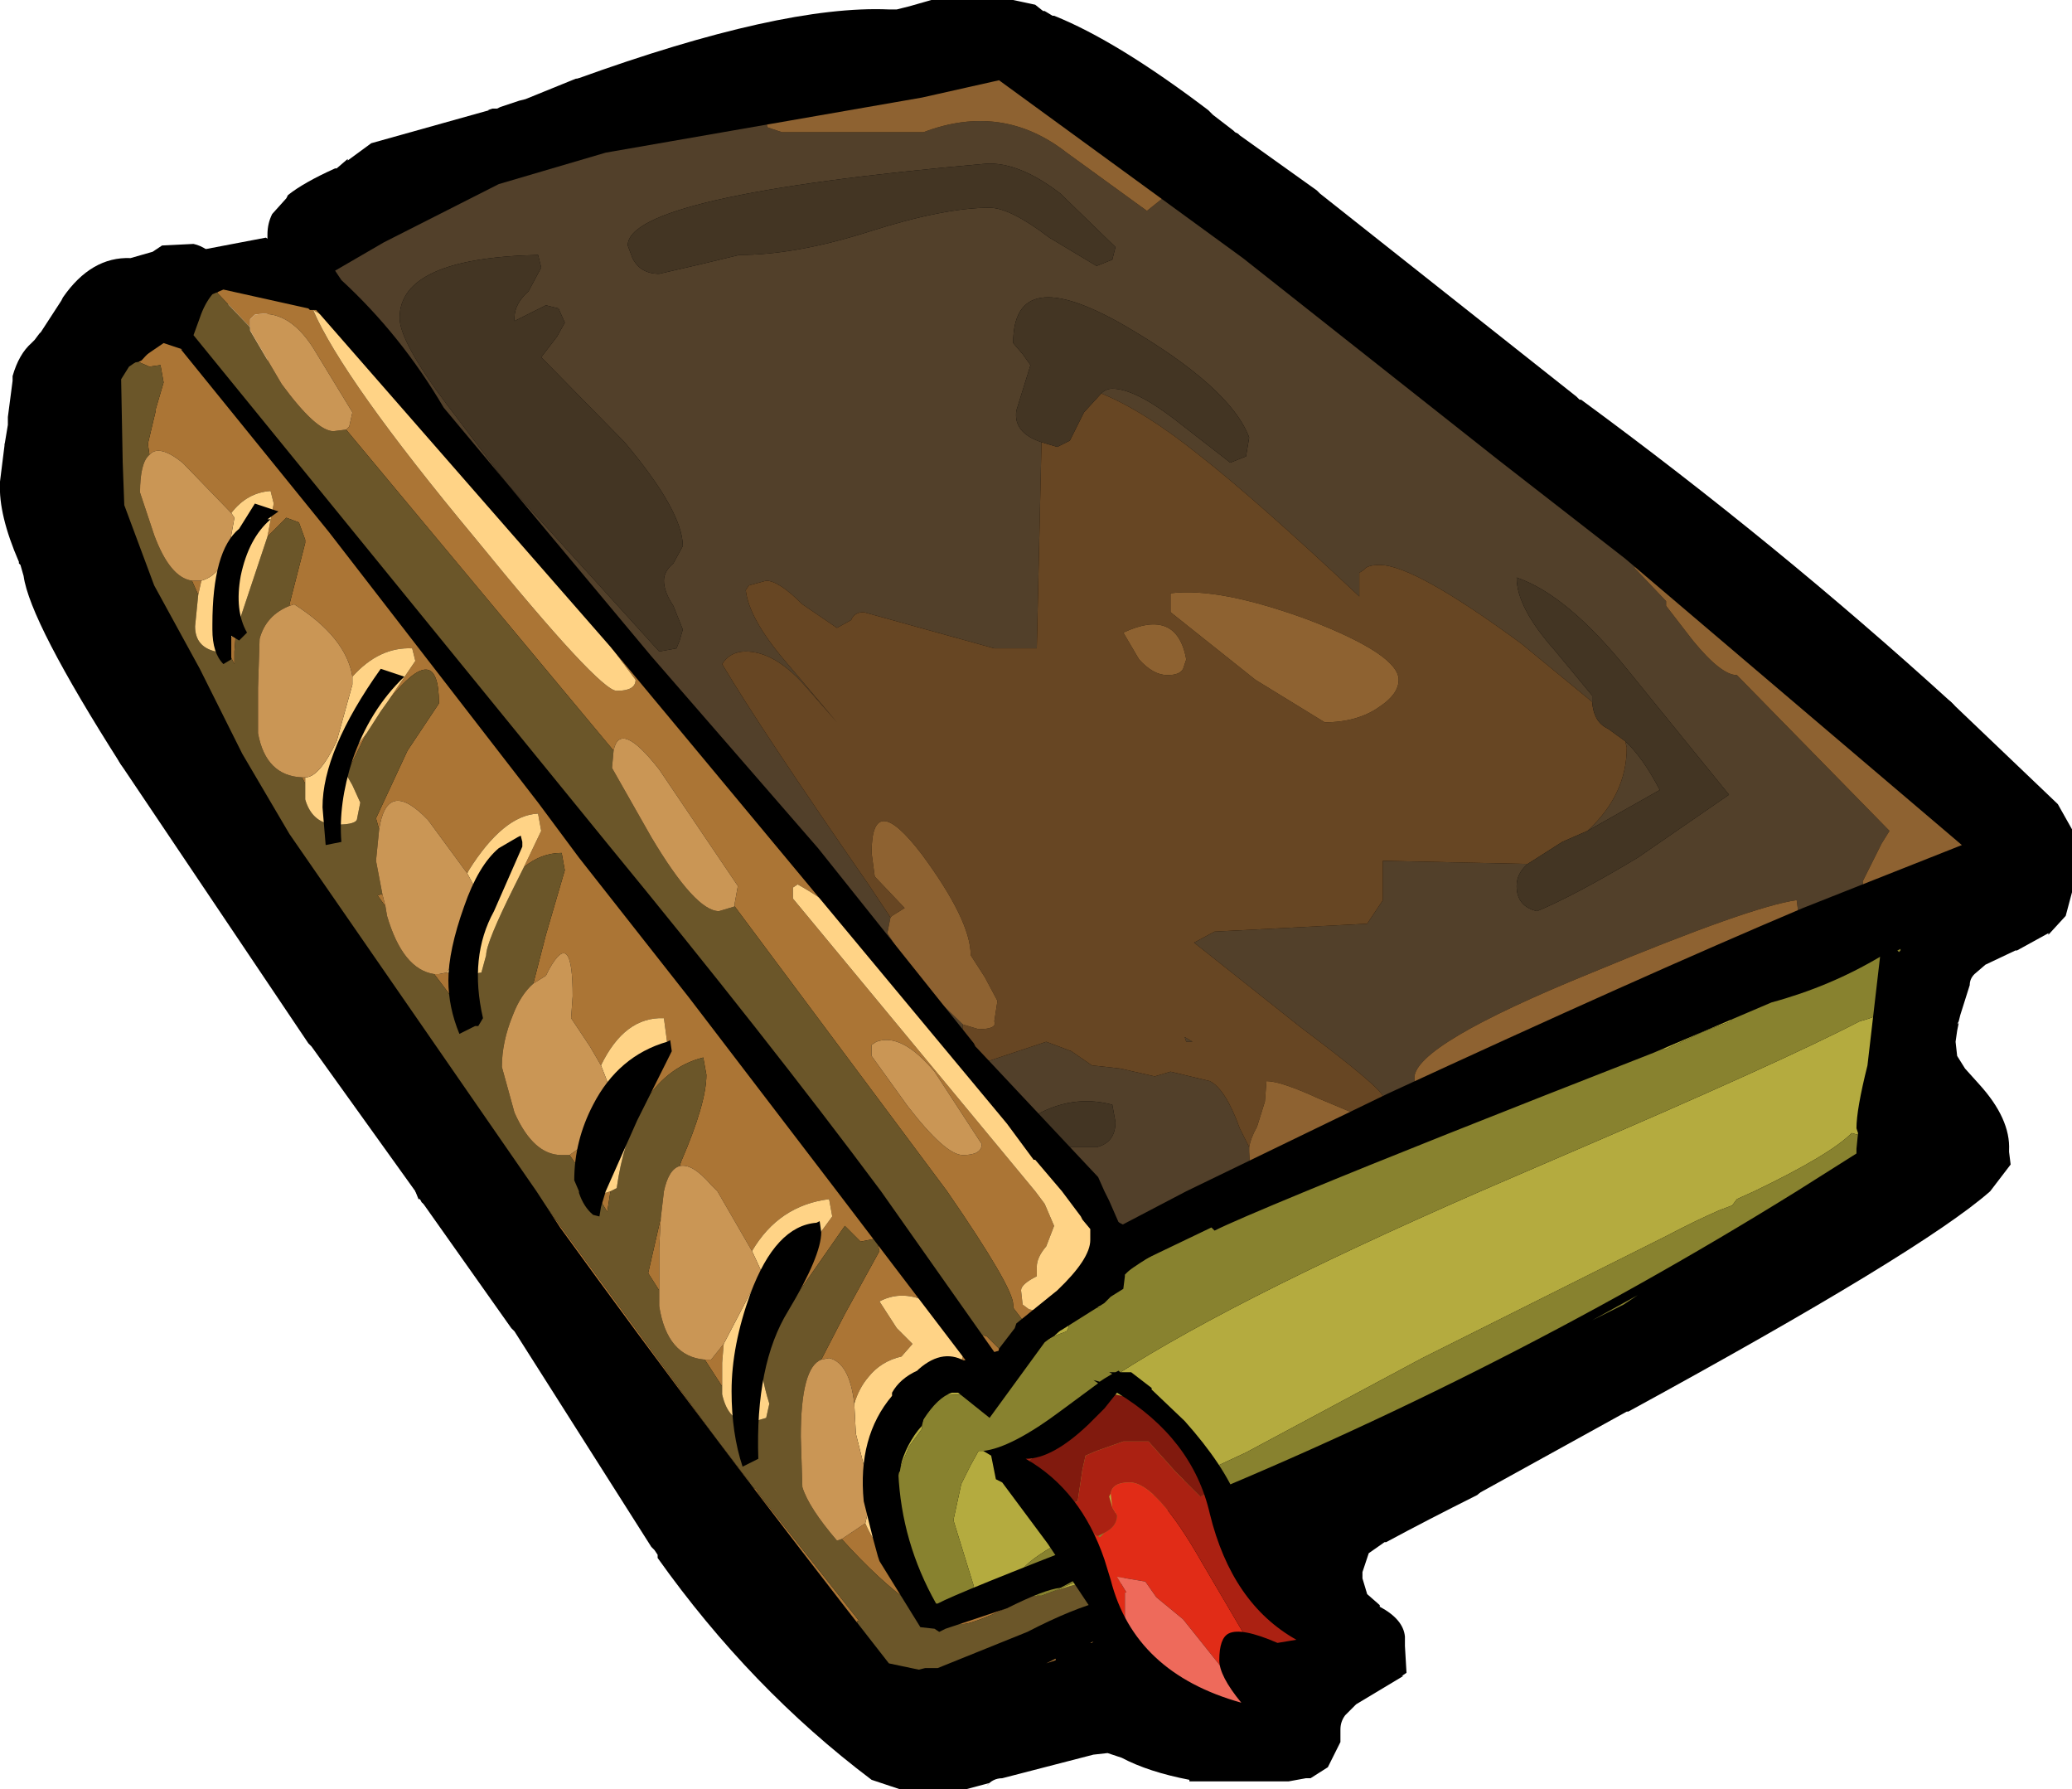 <?xml version="1.0" encoding="UTF-8" standalone="no"?>
<svg xmlns:ffdec="https://www.free-decompiler.com/flash" xmlns:xlink="http://www.w3.org/1999/xlink" ffdec:objectType="frame" height="56.85px" width="65.85px" xmlns="http://www.w3.org/2000/svg">
  <g transform="matrix(1.0, 0.0, 0.0, 1.0, 1.85, -2.65)">
    <use ffdec:characterId="162" height="56.85" transform="matrix(1.0, 0.0, 0.0, 1.0, -1.85, 2.65)" width="65.85" xlink:href="#shape0"/>
  </g>
  <defs>
    <g id="shape0" transform="matrix(1.0, 0.0, 0.0, 1.0, 1.85, -2.65)">
      <path d="M11.35 40.5 L8.05 35.9 8.0 35.85 7.95 35.8 2.0 26.95 Q1.7 26.5 1.8 25.95 1.85 25.4 2.3 25.0 2.7 24.65 3.25 24.65 L44.35 24.65 Q45.0 24.65 45.45 25.1 45.85 25.5 45.85 26.15 L45.85 39.9 45.75 40.5 45.45 41.0 Q45.0 41.4 44.35 41.4 L12.75 41.4 12.05 41.25 11.55 40.85 11.5 40.75 11.35 40.5 45.75 40.5 11.35 40.5" fill="#000000" fill-rule="evenodd" stroke="none"/>
      <path d="M11.35 40.5 L11.25 39.75 Q11.3 39.15 11.75 38.8 L11.8 38.7 Q12.2 38.4 12.75 38.4 L44.35 38.4 Q45.0 38.4 45.45 38.85 45.85 39.25 45.85 39.9 L45.85 40.5 45.85 48.85 45.65 49.65 45.1 50.15 Q43.5 50.95 42.2 51.65 L42.15 51.65 41.65 52.0 41.45 52.6 41.45 52.8 41.6 53.3 42.0 53.65 42.0 53.7 Q42.75 54.1 42.8 54.65 L42.8 54.95 42.85 55.8 42.7 55.9 42.75 55.9 41.25 56.8 40.9 57.15 Q40.75 57.35 40.75 57.6 L40.75 57.7 40.75 57.9 40.75 58.0 40.35 58.8 39.8 59.15 39.65 59.15 39.1 59.25 36.25 59.25 35.95 59.25 35.95 59.2 Q34.65 58.95 33.8 58.5 L33.35 58.35 32.9 58.4 30.0 59.15 Q29.7 59.15 29.5 59.4 L29.6 59.3 28.85 59.5 26.75 59.5 25.85 59.2 Q22.0 56.3 19.05 52.15 L19.05 52.05 18.95 51.9 18.85 51.8 14.5 44.95 14.4 44.85 11.5 40.75 11.45 40.75 11.35 40.5 45.85 40.5 11.35 40.5" fill="#000000" fill-rule="evenodd" stroke="none"/>
      <path d="M42.85 40.5 L42.85 26.15 Q42.85 25.5 43.3 25.1 43.7 24.65 44.35 24.65 L59.25 24.65 Q59.75 24.65 60.15 24.95 L60.25 25.05 63.55 28.2 64.0 29.0 64.0 29.35 64.0 29.45 64.0 29.5 64.0 31.0 63.8 31.75 63.25 32.35 63.25 32.3 62.25 32.85 62.2 32.85 61.25 33.3 60.9 33.6 Q60.75 33.75 60.75 33.95 L60.45 34.9 60.4 35.1 60.35 35.2 60.4 35.15 60.35 35.4 60.3 35.75 60.35 36.2 60.6 36.6 61.05 37.1 Q62.05 38.2 62.0 39.2 L62.0 39.25 62.05 39.65 61.4 40.5 Q59.25 42.4 49.9 47.5 L49.85 47.5 45.05 50.15 44.1 50.3 Q43.55 50.15 43.2 49.75 42.85 49.35 42.85 48.85 L42.85 40.5 61.4 40.5 42.85 40.5" fill="#000000" fill-rule="evenodd" stroke="none"/>
      <path d="M48.4 15.35 Q54.6 19.9 60.15 24.95 L60.25 25.05 60.7 25.85 60.7 25.8 60.6 26.7 60.1 27.35 60.0 27.45 59.25 27.65 29.5 27.65 Q28.85 27.65 28.45 27.25 28.0 26.8 28.0 26.15 L28.0 4.15 Q28.0 3.5 28.45 3.1 28.85 2.65 29.5 2.65 L30.35 2.65 31.05 2.8 31.3 3.0 31.35 3.0 31.6 3.15 31.65 3.15 Q33.65 3.95 36.55 6.15 L36.7 6.3 37.35 6.8 37.4 6.85 37.5 6.9 37.55 6.95 40.0 8.7 40.05 8.75 40.1 8.8 48.25 15.25 48.35 15.35 48.4 15.35" fill="#000000" fill-rule="evenodd" stroke="none"/>
      <path d="M18.45 17.0 L18.45 26.15 Q18.45 26.8 18.05 27.25 17.6 27.65 16.95 27.65 L3.25 27.65 2.55 27.5 2.45 27.45 2.0 26.95 Q-0.9 22.4 -1.1 20.95 L-1.2 20.6 -1.2 20.55 -1.2 20.6 -1.25 20.55 -1.25 20.5 Q-1.9 19.0 -1.85 18.0 L-1.85 17.95 -1.7 16.75 -1.2 15.85 Q-0.8 15.5 -0.25 15.5 L16.95 15.5 Q17.6 15.5 18.05 15.95 18.45 16.35 18.45 17.0" fill="#000000" fill-rule="evenodd" stroke="none"/>
      <path d="M17.35 5.1 Q17.85 5.25 18.15 5.65 L18.45 6.55 18.45 17.0 Q18.45 17.65 18.05 18.1 17.6 18.5 16.95 18.5 L8.15 18.5 Q7.5 18.5 7.1 18.1 6.65 17.65 6.65 17.0 L6.65 10.1 Q6.65 9.75 6.8 9.45 L7.25 8.95 7.3 8.85 Q7.8 8.45 8.8 8.0 L8.85 8.0 9.2 7.7 9.2 7.75 9.95 7.2 13.7 6.15 13.65 6.15 13.8 6.1 13.85 6.1 13.95 6.1 14.05 6.05 14.65 5.85 14.85 5.8 16.45 5.15 17.35 5.1" fill="#000000" fill-rule="evenodd" stroke="none"/>
      <path d="M0.2 12.05 L0.15 12.1 Q1.05 10.8 2.3 10.85 L3.0 10.65 3.3 10.45 4.3 10.4 Q4.75 10.5 5.1 10.95 L5.4 11.85 5.4 17.0 Q5.4 17.65 5.0 18.1 4.55 18.5 3.9 18.5 L-0.25 18.5 -1.05 18.25 -1.6 17.6 -1.7 16.75 -1.6 16.15 -1.6 16.1 -1.6 15.95 -1.6 15.9 -1.45 14.75 -1.45 14.6 Q-1.25 13.9 -0.85 13.55 L-0.75 13.45 -0.6 13.25 -0.55 13.2 0.1 12.2 0.15 12.1 0.2 12.05" fill="#000000" fill-rule="evenodd" stroke="none"/>
      <path d="M31.0 4.15 L31.0 26.15 Q31.0 26.8 30.6 27.25 30.15 27.65 29.5 27.65 L16.95 27.65 Q16.3 27.65 15.9 27.25 15.45 26.8 15.45 26.15 L15.45 6.55 Q15.45 6.1 15.7 5.75 L15.7 5.7 16.4 5.2 16.5 5.15 Q23.0 2.8 26.4 2.95 L26.6 2.95 26.65 2.95 27.05 2.85 27.75 2.65 29.5 2.65 Q30.15 2.65 30.6 3.1 31.0 3.5 31.0 4.15" fill="#000000" fill-rule="evenodd" stroke="none"/>
      <path d="M51.0 20.65 L50.25 20.25 50.1 20.35 50.1 20.7 51.1 21.75 51.1 21.9 51.95 23.0 Q52.85 24.1 53.35 24.1 L58.2 29.05 57.95 29.45 57.35 30.65 57.4 31.25 57.7 31.3 55.0 32.55 55.35 32.15 55.3 32.05 55.35 32.0 55.25 31.25 Q53.8 31.45 48.75 33.55 43.1 35.85 43.1 36.9 L43.15 37.35 43.35 37.5 43.85 37.6 42.1 38.35 41.6 38.2 42.1 37.5 Q42.1 37.25 39.5 35.3 L36.1 32.6 36.75 32.25 41.6 32.0 42.1 31.25 42.1 30.0 46.7 30.1 Q46.35 30.4 46.35 30.8 46.35 31.45 47.0 31.6 48.2 31.1 50.2 29.9 L53.1 27.9 49.85 23.9 Q47.95 21.55 46.35 21.0 46.35 21.95 47.55 23.3 L48.75 24.75 48.75 24.95 46.5 23.1 Q43.1 20.6 42.0 20.6 41.6 20.6 41.5 20.75 L41.35 20.85 41.35 21.6 Q38.1 18.55 36.25 17.1 34.5 15.7 33.15 15.15 33.3 15.0 33.5 15.0 34.2 15.0 35.45 15.95 L37.25 17.35 37.75 17.15 37.85 16.55 Q37.25 14.95 33.9 13.0 30.35 10.95 30.35 13.55 L30.65 13.9 30.9 14.25 30.45 15.7 Q30.35 16.4 31.25 16.7 L31.1 23.25 29.75 23.25 25.6 22.1 Q25.3 22.1 25.2 22.35 L24.75 22.6 23.65 21.85 Q22.9 21.1 22.5 21.1 L21.95 21.25 21.85 21.4 Q21.95 22.3 23.1 23.65 L24.75 25.6 23.7 24.4 Q22.75 23.35 21.85 23.35 21.35 23.35 21.1 23.75 22.35 25.85 25.75 30.75 L26.45 31.8 26.35 32.3 27.35 33.85 28.75 35.2 28.75 35.55 26.65 33.25 19.0 24.5 14.5 19.1 13.5 17.75 10.65 14.4 Q10.2 12.8 8.25 12.25 8.25 11.0 9.05 10.55 9.5 10.25 10.3 10.15 L10.45 10.0 Q12.85 7.85 15.4 7.85 L22.3 6.0 22.4 6.0 22.35 6.15 22.55 6.7 23.0 6.85 27.5 6.85 Q30.0 5.9 32.05 7.5 L34.6 9.35 35.6 8.55 37.95 10.45 42.75 14.5 51.0 20.65 M48.6 29.05 Q49.85 27.9 49.85 26.4 L49.8 26.2 Q50.35 26.7 50.9 27.75 L48.6 29.05 M30.65 5.0 Q32.15 4.95 32.25 5.9 L31.9 5.65 30.65 5.0 M31.5 10.2 L33.0 11.1 33.5 10.9 33.6 10.5 31.85 8.8 Q30.55 7.8 29.5 7.85 18.1 8.85 18.1 10.45 L18.25 10.85 Q18.5 11.35 19.1 11.35 L20.4 11.05 21.65 10.75 Q23.45 10.75 25.8 10.0 28.15 9.25 29.6 9.25 30.25 9.25 31.5 10.2 M27.5 5.4 L27.35 5.5 25.0 5.55 27.5 5.4 M14.95 11.9 L15.35 11.15 15.25 10.75 Q10.85 10.85 10.85 12.75 10.85 13.5 12.35 15.5 L14.25 18.0 19.1 23.35 19.65 23.25 19.75 23.0 19.85 22.65 19.55 21.9 Q19.25 21.45 19.25 21.1 19.25 20.8 19.55 20.55 L19.85 20.0 Q19.85 18.9 18.0 16.7 L15.35 14.0 15.85 13.35 16.1 12.9 15.9 12.45 15.5 12.35 14.5 12.85 14.5 12.75 Q14.5 12.3 14.95 11.9 M29.4 36.35 L29.6 36.35 30.5 36.05 31.4 35.75 32.2 36.05 32.85 36.5 33.75 36.6 34.85 36.85 35.35 36.7 36.6 37.0 Q37.1 37.25 37.55 38.5 L37.85 39.1 37.85 39.25 37.9 40.0 38.2 40.05 37.1 40.5 32.65 40.5 37.1 40.5 35.9 40.9 34.5 41.75 Q33.9 41.75 32.8 40.85 L32.65 40.5 31.8 39.2 31.75 39.1 33.0 39.1 Q33.6 38.95 33.6 38.3 L33.5 37.75 Q32.2 37.4 30.95 38.15 L30.55 37.8 29.4 36.35 M35.85 35.75 L35.8 35.6 36.05 35.75 35.85 35.75" fill="#52402a" fill-rule="evenodd" stroke="none"/>
      <path d="M8.25 12.25 Q10.2 12.8 10.65 14.4 9.3 13.15 8.1 12.5 9.05 14.7 13.25 19.75 17.2 24.6 17.75 24.6 18.35 24.6 18.35 24.25 L14.5 19.1 19.0 24.5 26.65 33.25 Q24.95 31.55 23.5 30.75 L23.35 30.85 23.35 31.2 31.05 40.5 28.25 40.5 31.05 40.5 31.35 40.9 31.65 41.6 31.4 42.25 Q31.1 42.6 31.1 42.9 L31.1 43.2 Q30.6 43.45 30.6 43.65 L30.65 44.1 30.85 44.25 31.35 44.35 Q32.35 43.95 32.55 43.4 33.1 43.05 33.1 41.95 L33.1 41.85 33.25 42.4 Q33.25 43.55 31.45 44.75 L31.0 45.05 30.35 44.2 30.35 44.1 Q30.35 43.55 28.25 40.5 L21.5 31.45 21.5 31.35 21.6 30.8 19.1 27.1 Q17.85 25.5 17.65 26.5 L9.15 16.3 9.25 16.2 9.35 15.75 8.1 13.7 Q7.3 12.45 6.25 12.65 L6.1 12.8 6.1 13.05 5.05 11.95 Q5.2 11.75 5.45 11.7 L5.65 11.65 Q6.75 10.75 6.95 12.1 L7.0 12.1 8.25 12.25 M34.15 52.45 L34.2 52.4 34.6 52.85 34.75 53.55 34.75 53.65 34.75 53.8 Q34.75 54.65 33.6 55.45 32.55 56.15 30.8 56.4 L29.5 56.5 29.35 56.5 28.85 56.5 Q26.45 56.5 25.75 55.75 L25.6 55.35 25.3 55.0 Q23.85 53.85 21.75 50.15 19.4 48.5 16.85 44.4 L14.75 40.5 13.3 38.0 15.15 40.5 14.75 40.5 15.15 40.5 20.9 48.35 21.9 49.65 22.05 49.9 22.15 49.95 22.2 50.0 22.25 50.1 25.45 54.15 25.4 54.15 25.35 54.55 26.35 55.5 27.25 56.1 27.35 56.1 27.85 56.35 Q28.95 56.35 31.65 54.95 34.35 53.5 34.35 53.05 L34.25 52.5 34.15 52.45 M29.75 53.55 L30.95 53.35 Q29.15 54.25 28.75 54.25 27.35 54.25 24.9 51.55 L25.65 51.05 Q26.1 52.1 26.75 52.1 L26.95 52.1 27.0 52.5 Q27.35 53.65 28.1 53.85 L28.35 53.85 28.5 53.85 28.55 53.85 28.8 53.85 29.25 53.85 29.75 53.55 M4.15 12.6 L4.15 12.7 4.05 12.65 4.15 12.6 M3.85 12.8 L3.85 13.15 4.35 13.8 Q4.7 14.6 5.0 14.6 L25.4 40.5 20.95 40.5 25.4 40.5 27.5 43.1 27.85 43.2 28.5 44.0 28.55 44.1 Q28.8 45.0 29.5 45.1 L29.95 45.55 28.7 45.9 28.85 45.45 Q28.85 44.75 27.95 44.2 26.95 43.55 26.1 44.0 L26.65 44.85 27.15 45.35 26.8 45.75 Q26.15 45.9 25.75 46.4 25.45 46.75 25.3 47.25 25.15 45.95 24.5 45.8 L24.25 45.85 25.0 44.4 26.1 42.4 26.0 42.0 25.5 42.1 25.0 41.6 22.35 45.4 22.3 45.5 Q22.3 44.25 23.1 43.35 L24.6 41.3 24.5 40.75 Q22.9 40.95 22.05 42.4 L20.95 40.5 20.75 40.3 Q20.15 39.6 19.75 39.7 L19.8 39.55 Q20.6 37.7 20.6 36.8 L20.5 36.25 Q19.3 36.55 18.55 37.8 L18.7 37.55 Q19.35 36.45 19.35 35.75 L19.25 35.0 Q18.0 34.95 17.25 36.5 L16.9 35.9 16.3 35.0 16.35 34.3 Q16.35 32.1 15.6 33.45 L15.5 33.65 15.1 33.9 15.5 32.35 16.1 30.3 16.0 29.75 Q15.35 29.75 14.8 30.2 L15.35 29.05 15.25 28.5 Q14.15 28.55 13.05 30.3 L13.0 30.4 11.75 28.7 Q10.45 27.35 10.2 29.0 L10.1 28.65 11.1 26.5 12.1 25.0 Q12.1 22.9 10.5 24.9 L11.35 23.65 11.25 23.25 Q10.2 23.2 9.35 24.15 9.15 22.9 7.5 21.85 L7.35 21.9 7.35 21.85 7.85 19.9 7.85 19.8 7.65 19.25 7.25 19.1 6.65 19.7 6.85 18.65 6.75 18.25 Q6.0 18.3 5.5 18.95 L3.95 17.35 Q3.2 16.75 2.9 17.1 L2.85 16.75 3.1 15.7 3.1 15.65 3.35 14.8 3.25 14.25 2.9 14.3 2.55 14.15 2.65 14.1 3.85 12.8 M5.0 25.25 L6.2 27.35 6.7 28.2 5.0 25.25 M17.05 40.5 L16.9 40.35 17.1 40.5 17.25 40.6 17.55 40.5 17.45 41.15 17.05 40.5 17.1 40.5 17.05 40.5 M16.85 40.2 L16.25 39.35 16.6 39.1 Q16.6 39.8 16.85 40.2 M4.25 21.1 L4.35 21.1 4.55 21.1 4.45 21.55 4.25 21.1 M5.3 23.15 L5.65 22.7 5.6 23.35 5.6 23.75 5.3 23.15 M7.75 27.35 L7.85 27.35 7.85 27.55 7.75 27.35 M9.8 25.95 L9.15 27.25 9.1 27.05 Q9.1 26.85 9.8 25.95 M8.85 28.85 L8.85 29.15 8.7 28.85 8.85 28.85 M13.15 33.6 L13.1 34.0 13.2 35.25 11.95 33.6 12.1 33.6 12.35 33.55 12.85 33.6 13.15 33.6 M10.4 31.45 L10.15 31.1 10.3 31.05 10.4 31.45 M19.15 41.35 L19.1 42.3 19.1 43.65 18.75 43.1 19.15 41.35 M20.55 45.85 L20.75 45.85 21.15 45.35 21.1 45.95 21.1 46.7 20.55 45.85 M25.85 35.85 L25.85 36.2 27.0 37.8 Q28.2 39.35 28.75 39.35 29.35 39.35 29.35 39.0 L27.85 36.7 Q26.8 35.45 26.0 35.75 L25.85 35.85 M27.15 47.55 L26.75 48.6 26.55 49.25 26.35 48.65 Q26.35 48.0 27.15 47.55" fill="#ab7535" fill-rule="evenodd" stroke="none"/>
      <path d="M31.65 53.2 L34.15 52.45 34.25 52.5 34.35 53.05 Q34.35 53.5 31.65 54.95 28.95 56.35 27.85 56.35 L27.35 56.1 27.25 56.1 26.35 55.5 25.35 54.55 25.4 54.15 25.45 54.15 22.25 50.1 22.2 50.0 22.15 49.95 22.05 49.9 21.9 49.65 20.9 48.35 15.15 40.5 13.3 38.0 12.25 36.6 Q9.8 33.4 6.7 28.2 L6.2 27.35 5.0 25.25 Q3.6 22.7 2.75 20.75 1.7 20.6 1.4 19.3 L1.25 17.8 Q1.25 16.45 1.55 15.55 L1.6 15.35 1.85 14.85 1.85 14.25 2.55 14.15 2.9 14.3 3.25 14.25 3.35 14.8 3.1 15.65 3.1 15.7 2.85 16.75 2.9 17.1 Q2.6 17.35 2.6 18.3 L3.05 19.65 Q3.55 21.0 4.25 21.1 L4.45 21.55 4.35 22.55 Q4.35 23.2 5.0 23.35 L5.3 23.15 5.6 23.75 5.6 23.35 5.65 22.7 6.65 19.7 7.25 19.1 7.65 19.25 7.85 19.8 7.85 19.9 7.35 21.85 7.35 21.9 Q6.6 22.2 6.4 22.95 L6.35 24.5 6.35 25.95 Q6.6 27.3 7.75 27.35 L7.85 27.55 7.85 28.05 Q8.05 28.75 8.7 28.85 L8.85 29.15 8.85 28.85 Q9.5 28.85 9.5 28.65 L9.6 28.15 9.35 27.6 9.15 27.25 9.8 25.95 10.25 25.25 10.5 24.9 Q12.1 22.9 12.1 25.0 L11.1 26.5 10.1 28.65 10.2 29.0 10.1 30.0 10.3 31.05 10.15 31.1 10.4 31.45 10.45 31.75 Q10.95 33.45 11.95 33.6 L13.2 35.25 13.1 34.0 13.15 33.6 13.45 33.55 13.6 33.0 Q13.6 32.6 14.5 30.8 L14.8 30.2 Q15.35 29.75 16.0 29.75 L16.1 30.3 15.5 32.35 15.1 33.9 Q14.7 34.25 14.45 34.9 14.1 35.75 14.1 36.55 L14.5 38.0 Q15.1 39.35 16.0 39.35 L16.25 39.35 16.85 40.2 16.9 40.35 17.05 40.5 15.15 40.5 17.05 40.5 17.45 41.15 17.55 40.5 17.75 40.4 Q17.95 38.95 18.55 37.8 19.3 36.55 20.5 36.25 L20.6 36.8 Q20.6 37.7 19.8 39.55 L19.75 39.7 Q19.4 39.8 19.25 40.5 L17.55 40.5 19.25 40.5 19.15 41.35 18.75 43.1 19.1 43.65 19.1 44.15 Q19.35 45.75 20.55 45.85 L21.1 46.7 21.1 46.95 Q21.3 47.85 22.0 47.85 L22.5 47.7 22.6 47.25 Q22.3 46.3 22.3 45.5 L22.35 45.4 25.0 41.6 25.5 42.1 26.0 42.0 26.1 42.4 25.0 44.4 24.25 45.85 Q23.6 46.1 23.6 48.3 L23.65 49.9 Q23.85 50.55 24.75 51.6 L24.9 51.55 Q27.35 54.25 28.75 54.25 29.15 54.25 30.95 53.35 L31.15 53.35 31.25 53.35 31.65 53.2 M4.15 12.6 L4.15 12.25 4.6 12.35 4.6 11.5 5.05 11.95 6.1 13.05 6.1 13.15 7.1 14.85 Q8.2 16.35 8.75 16.35 L9.15 16.3 17.65 26.5 17.6 27.05 18.85 29.25 Q20.25 31.6 21.0 31.6 L21.5 31.45 28.25 40.5 25.4 40.5 28.25 40.5 Q30.35 43.55 30.35 44.1 L30.35 44.2 31.0 45.05 31.1 45.15 31.2 45.35 Q30.8 45.55 30.45 45.85 L30.35 45.85 29.95 45.55 29.5 45.1 Q28.8 45.0 28.55 44.1 L28.5 44.0 27.85 43.2 27.5 43.1 25.4 40.5 5.0 14.6 Q4.7 14.6 4.35 13.8 L3.85 13.15 3.85 12.8 4.0 12.7 4.0 12.65 4.05 12.65 4.15 12.7 4.15 12.6" fill="#6b5629" fill-rule="evenodd" stroke="none"/>
      <path d="M10.65 14.4 L13.5 17.75 14.5 19.1 18.35 24.25 Q18.35 24.6 17.75 24.6 17.2 24.6 13.25 19.75 9.05 14.7 8.1 12.5 9.3 13.15 10.65 14.4 M26.65 33.25 L28.75 35.55 28.65 36.25 29.4 36.35 30.55 37.8 30.95 38.15 30.6 38.4 Q30.6 38.95 31.25 39.1 L31.75 39.1 31.8 39.2 32.65 40.5 31.05 40.5 32.65 40.5 32.8 40.85 33.1 41.85 33.1 41.95 Q33.1 43.05 32.55 43.4 32.35 43.95 31.35 44.35 L30.85 44.25 30.65 44.1 30.6 43.65 Q30.6 43.45 31.1 43.2 L31.1 42.9 Q31.1 42.6 31.4 42.25 L31.65 41.6 31.35 40.9 31.05 40.5 23.35 31.2 23.35 30.85 23.5 30.75 Q24.95 31.55 26.65 33.25 M5.5 18.95 Q6.0 18.3 6.75 18.25 L6.85 18.65 6.65 19.7 5.65 22.7 5.3 23.15 5.0 23.35 Q4.35 23.2 4.35 22.55 L4.45 21.55 4.55 21.1 Q5.1 20.95 5.4 20.2 L5.6 19.1 5.5 18.95 M9.35 24.15 Q10.2 23.2 11.25 23.25 L11.35 23.65 10.5 24.9 10.25 25.25 9.8 25.95 Q9.1 26.85 9.1 27.05 L9.15 27.25 9.35 27.6 9.6 28.15 9.5 28.65 Q9.5 28.85 8.85 28.85 L8.7 28.85 Q8.05 28.75 7.85 28.05 L7.85 27.55 7.85 27.35 Q8.3 27.35 8.85 26.2 L9.35 24.4 9.35 24.15 M13.0 30.4 L13.05 30.3 Q14.15 28.55 15.25 28.5 L15.35 29.05 14.8 30.2 14.5 30.8 Q13.6 32.6 13.6 33.0 L13.45 33.55 13.15 33.6 12.85 33.6 12.35 33.55 12.9 32.7 13.35 31.05 13.0 30.4 M17.25 36.5 Q18.0 34.95 19.25 35.0 L19.35 35.75 Q19.35 36.45 18.7 37.55 L18.55 37.8 Q17.95 38.95 17.75 40.4 L17.55 40.5 17.25 40.6 17.1 40.5 16.9 40.35 16.85 40.2 Q16.6 39.8 16.6 39.1 L17.1 38.5 17.6 37.4 17.25 36.5 M17.55 40.5 L17.1 40.5 17.55 40.5 M21.15 45.35 L22.35 43.05 22.05 42.4 Q22.9 40.95 24.5 40.75 L24.6 41.3 23.1 43.35 Q22.3 44.25 22.3 45.5 22.3 46.3 22.6 47.25 L22.5 47.7 22.0 47.85 Q21.3 47.85 21.1 46.95 L21.1 46.7 21.1 45.95 21.15 45.35 M25.65 51.05 L25.85 50.2 25.6 49.2 25.35 48.2 25.3 47.25 Q25.45 46.75 25.75 46.4 26.15 45.9 26.8 45.75 L27.15 45.35 26.65 44.85 26.1 44.0 Q26.95 43.55 27.95 44.2 28.85 44.75 28.85 45.45 L28.7 45.9 28.6 46.0 28.85 46.1 28.6 46.6 27.75 46.75 27.65 47.0 27.6 47.3 27.45 47.35 27.15 47.55 Q26.35 48.0 26.35 48.65 L26.55 49.25 26.7 49.55 26.65 49.7 26.6 50.1 26.6 50.35 26.65 51.4 26.95 52.0 26.95 52.1 26.75 52.1 Q26.1 52.1 25.65 51.05" fill="#ffd386" fill-rule="evenodd" stroke="none"/>
      <path d="M21.5 31.45 L21.0 31.6 Q20.25 31.6 18.85 29.25 L17.6 27.05 17.65 26.5 Q17.85 25.5 19.1 27.1 L21.6 30.8 21.5 31.35 21.5 31.45 M9.15 16.3 L8.75 16.35 Q8.2 16.35 7.1 14.85 L6.1 13.15 6.1 13.05 6.1 12.8 6.25 12.65 Q7.3 12.45 8.1 13.7 L9.35 15.75 9.25 16.2 9.15 16.3 M2.9 17.1 Q3.2 16.75 3.95 17.35 L5.5 18.95 5.6 19.1 5.4 20.2 Q5.1 20.95 4.55 21.1 L4.35 21.1 4.25 21.1 Q3.55 21.0 3.05 19.65 L2.6 18.3 Q2.6 17.35 2.9 17.1 M7.35 21.9 L7.5 21.85 Q9.15 22.9 9.35 24.15 L9.35 24.4 8.85 26.2 Q8.3 27.35 7.85 27.35 L7.75 27.35 Q6.6 27.3 6.35 25.95 L6.35 24.5 6.4 22.95 Q6.6 22.2 7.35 21.9 M10.2 29.0 Q10.45 27.35 11.75 28.7 L13.0 30.4 13.35 31.05 12.9 32.7 12.35 33.55 12.1 33.6 11.95 33.6 Q10.95 33.45 10.45 31.75 L10.4 31.45 10.3 31.05 10.1 30.0 10.2 29.0 M15.1 33.9 L15.5 33.65 15.6 33.45 Q16.35 32.1 16.35 34.3 L16.3 35.0 16.9 35.9 17.25 36.5 17.6 37.4 17.1 38.5 16.6 39.1 16.25 39.35 16.0 39.35 Q15.1 39.35 14.5 38.0 L14.1 36.55 Q14.1 35.75 14.45 34.9 14.7 34.25 15.1 33.9 M19.75 39.7 Q20.15 39.6 20.75 40.3 L20.95 40.5 22.05 42.4 22.35 43.05 21.15 45.35 20.75 45.85 20.55 45.85 Q19.35 45.75 19.1 44.15 L19.1 43.65 19.1 42.3 19.15 41.35 19.25 40.5 Q19.4 39.8 19.75 39.7 M19.25 40.5 L20.95 40.5 19.25 40.5 M25.85 35.85 L26.0 35.75 Q26.8 35.45 27.85 36.7 L29.35 39.0 Q29.35 39.35 28.75 39.35 28.2 39.35 27.0 37.8 L25.85 36.2 25.85 35.85 M24.25 45.85 L24.5 45.8 Q25.15 45.95 25.3 47.25 L25.35 48.2 25.6 49.2 25.85 50.2 25.65 51.05 24.9 51.55 24.75 51.6 Q23.85 50.55 23.65 49.9 L23.6 48.3 Q23.6 46.1 24.25 45.85" fill="#ca9655" fill-rule="evenodd" stroke="none"/>
      <path d="M28.75 35.55 L28.75 35.2 29.25 35.35 Q29.85 35.35 29.75 35.1 L29.85 34.45 29.45 33.7 29.0 33.0 Q29.0 31.9 27.45 29.8 25.85 27.7 25.85 29.75 L25.95 30.5 26.9 31.5 26.5 31.75 26.45 31.8 25.75 30.75 Q22.35 25.85 21.1 23.75 21.35 23.35 21.85 23.35 22.75 23.35 23.7 24.4 L24.75 25.6 23.1 23.65 Q21.95 22.3 21.85 21.4 L21.95 21.25 22.5 21.1 Q22.9 21.1 23.65 21.85 L24.75 22.6 25.2 22.35 Q25.3 22.1 25.6 22.1 L29.75 23.25 31.1 23.25 31.25 16.7 31.75 16.85 32.15 16.65 32.6 15.75 33.15 15.15 Q34.5 15.7 36.25 17.1 38.1 18.55 41.35 21.6 L41.35 20.85 41.5 20.75 Q41.6 20.6 42.0 20.6 43.1 20.6 46.5 23.1 L48.75 24.95 Q48.8 25.6 49.25 25.8 L49.8 26.2 49.85 26.4 Q49.85 27.9 48.6 29.05 L47.8 29.4 46.7 30.1 42.1 30.0 42.1 31.25 41.6 32.0 36.75 32.25 36.1 32.6 39.5 35.3 Q42.1 37.25 42.1 37.5 L41.6 38.2 40.05 37.55 Q38.85 37.0 38.4 37.0 L38.35 37.65 38.1 38.45 Q37.9 38.8 37.85 39.1 L37.55 38.5 Q37.1 37.25 36.6 37.0 L35.35 36.7 34.85 36.85 33.75 36.6 32.85 36.5 32.2 36.05 31.4 35.75 30.5 36.05 29.6 36.35 29.4 36.35 28.65 36.25 28.75 35.55 M42.0 25.1 Q42.6 24.7 42.6 24.25 42.6 23.45 39.75 22.35 36.9 21.3 35.35 21.5 L35.35 22.1 38.05 24.25 40.25 25.6 Q41.3 25.6 42.0 25.1 M33.85 22.75 L34.35 23.6 Q34.8 24.1 35.25 24.1 35.65 24.1 35.75 23.9 L35.85 23.6 Q35.55 21.95 33.85 22.75 M35.85 35.75 L36.05 35.75 35.8 35.6 35.85 35.75" fill="#674623" fill-rule="evenodd" stroke="none"/>
      <path d="M57.7 31.3 L57.4 31.25 57.35 30.65 57.95 29.45 58.2 29.05 53.35 24.1 Q52.85 24.1 51.95 23.0 L51.1 21.9 51.1 21.75 50.1 20.7 50.1 20.35 50.25 20.25 51.0 20.65 52.65 21.6 Q54.0 22.15 57.3 25.0 61.1 28.4 61.1 29.4 61.1 30.05 59.85 30.75 58.7 31.35 58.1 31.35 L57.7 31.3 M35.6 8.55 L34.6 9.35 32.05 7.5 Q30.0 5.9 27.5 6.85 L23.0 6.85 22.55 6.7 22.35 6.15 22.4 6.0 Q22.4 5.75 22.6 5.65 L23.0 5.6 25.0 5.55 27.35 5.5 27.5 5.4 Q28.9 4.35 30.65 5.0 L31.9 5.65 32.25 5.9 35.6 8.5 35.6 8.55 M28.75 35.2 L27.35 33.85 26.35 32.3 26.45 31.8 26.5 31.75 26.9 31.5 25.95 30.5 25.85 29.75 Q25.85 27.7 27.45 29.8 29.0 31.9 29.0 33.0 L29.45 33.7 29.85 34.45 29.75 35.1 Q29.85 35.35 29.25 35.35 L28.75 35.2 M41.6 38.2 L42.1 38.35 41.4 39.2 40.35 39.75 38.85 40.1 38.2 40.05 37.9 40.0 37.85 39.25 37.85 39.1 Q37.9 38.8 38.1 38.45 L38.35 37.65 38.4 37.0 Q38.85 37.0 40.05 37.55 L41.6 38.2 M43.85 37.6 L43.35 37.5 43.15 37.35 43.1 36.9 Q43.1 35.85 48.75 33.55 53.8 31.45 55.25 31.25 L55.35 32.0 55.3 32.05 55.35 32.15 55.0 32.55 Q53.55 33.65 45.9 37.05 L45.6 37.2 44.6 37.6 44.2 37.55 44.1 37.6 43.85 37.6 M42.0 25.1 Q41.3 25.6 40.25 25.6 L38.05 24.25 35.35 22.1 35.35 21.5 Q36.9 21.3 39.75 22.35 42.6 23.45 42.6 24.25 42.6 24.7 42.0 25.1 M33.85 22.75 Q35.55 21.95 35.85 23.6 L35.75 23.9 Q35.65 24.1 35.25 24.1 34.8 24.1 34.35 23.6 L33.85 22.75" fill="#8e6231" fill-rule="evenodd" stroke="none"/>
      <path d="M31.25 16.7 Q30.35 16.4 30.45 15.7 L30.9 14.25 30.65 13.9 30.35 13.55 Q30.35 10.95 33.9 13.0 37.25 14.95 37.85 16.55 L37.75 17.15 37.25 17.35 35.45 15.95 Q34.2 15.0 33.5 15.0 33.3 15.0 33.15 15.15 L32.6 15.75 32.15 16.65 31.75 16.85 31.25 16.7 M48.75 24.95 L48.75 24.75 47.55 23.3 Q46.35 21.95 46.35 21.0 47.95 21.55 49.85 23.9 L53.1 27.9 50.2 29.9 Q48.2 31.1 47.0 31.6 46.35 31.45 46.35 30.8 46.35 30.4 46.7 30.1 L47.8 29.4 48.6 29.05 50.9 27.75 Q50.35 26.7 49.8 26.2 L49.25 25.8 Q48.8 25.6 48.75 24.95 M31.5 10.2 Q30.25 9.25 29.6 9.25 28.15 9.25 25.8 10.0 23.45 10.75 21.65 10.75 L20.4 11.05 19.1 11.35 Q18.5 11.35 18.25 10.85 L18.1 10.45 Q18.1 8.85 29.5 7.85 30.55 7.8 31.85 8.8 L33.6 10.5 33.5 10.9 33.0 11.1 31.5 10.2 M14.95 11.9 Q14.5 12.3 14.5 12.75 L14.5 12.85 15.5 12.35 15.9 12.45 16.1 12.9 15.85 13.35 15.35 14.0 18.0 16.7 Q19.85 18.9 19.85 20.0 L19.55 20.55 Q19.25 20.8 19.25 21.1 19.25 21.45 19.55 21.9 L19.85 22.65 19.75 23.0 19.65 23.25 19.1 23.35 14.25 18.0 12.35 15.5 Q10.85 13.5 10.85 12.75 10.85 10.85 15.25 10.75 L15.35 11.15 14.95 11.9 M30.95 38.15 Q32.2 37.4 33.5 37.75 L33.6 38.3 Q33.6 38.95 33.0 39.1 L31.75 39.1 31.25 39.1 Q30.6 38.95 30.6 38.4 L30.95 38.15" fill="#433523" fill-rule="evenodd" stroke="none"/>
      <path d="M56.2 33.6 L55.3 33.9 Q53.3 34.65 53.15 35.1 L52.35 35.4 51.05 36.0 51.0 35.75 49.9 35.85 51.1 35.3 Q54.3 34.0 56.2 33.6 M39.75 40.1 L39.15 40.5 39.05 40.6 38.05 40.9 38.85 40.5 39.15 40.5 38.85 40.5 39.75 40.1 M45.2 40.5 L47.75 39.4 Q54.75 36.4 57.25 35.1 58.6 34.75 58.8 33.9 L58.85 34.15 Q58.85 35.25 58.35 36.1 57.85 37.0 57.85 38.65 L57.85 38.7 57.35 38.75 57.0 38.65 Q56.3 39.35 53.9 40.5 L53.35 40.75 53.2 40.95 52.8 41.1 Q52.0 41.45 51.15 41.9 L43.35 45.8 37.75 48.8 34.85 50.15 Q30.6 52.1 30.6 52.65 L30.8 53.2 31.15 53.35 30.95 53.35 29.75 53.55 29.0 53.6 29.0 53.55 Q29.3 53.35 29.1 53.15 L29.1 53.05 28.45 50.95 28.7 49.8 29.0 49.2 29.25 48.75 29.45 48.75 30.25 48.85 Q31.25 48.85 32.6 47.25 L33.15 46.65 Q36.85 44.15 45.2 40.5 L53.9 40.5 45.2 40.5 M31.65 53.2 L35.45 51.6 35.75 51.6 Q36.85 51.6 44.85 47.15 L46.85 46.15 Q47.8 45.65 48.7 45.25 L41.9 48.95 Q37.4 51.25 34.2 52.4 L34.15 52.45 31.65 53.2 M28.6 46.6 L29.55 46.85 29.45 47.0 28.2 46.95 27.65 47.0 27.75 46.75 28.6 46.6 M27.45 47.95 L27.45 48.05 27.05 48.6 26.75 49.3 Q26.95 48.5 27.45 47.95 M33.15 43.9 L33.1 44.05 33.1 44.2 32.7 44.2 33.15 43.9 M32.15 44.65 L32.1 44.85 32.05 44.95 31.65 45.1 32.15 44.65" fill="#b4ab3f" fill-rule="evenodd" stroke="none"/>
      <path d="M49.9 35.85 L51.0 35.75 51.05 36.0 52.35 35.4 53.15 35.1 Q53.3 34.65 55.3 33.9 L56.2 33.6 56.95 33.35 57.15 33.15 Q57.8 32.6 58.75 32.75 L58.85 33.5 58.8 33.9 Q58.6 34.75 57.25 35.1 54.75 36.4 47.75 39.4 L45.2 40.5 39.15 40.5 45.2 40.5 Q36.85 44.15 33.15 46.65 L32.6 47.25 Q31.25 48.85 30.25 48.85 L29.45 48.75 29.25 48.75 29.0 49.2 28.7 49.8 28.45 50.95 29.1 53.05 29.1 53.15 Q29.3 53.35 29.0 53.55 L29.0 53.6 29.0 53.65 28.55 53.85 28.5 53.85 28.35 53.85 28.1 53.85 Q27.35 53.65 27.0 52.5 L26.95 52.1 26.95 52.0 26.65 51.4 26.6 50.35 26.6 50.1 26.65 49.7 26.7 49.55 26.75 49.3 27.05 48.6 27.45 48.05 27.45 47.95 27.6 47.3 27.65 47.0 28.2 46.95 29.45 47.0 29.55 46.85 30.15 46.1 30.45 45.85 Q30.8 45.55 31.2 45.35 L31.65 45.1 32.05 44.95 32.1 44.85 32.15 44.65 32.15 44.25 32.7 44.2 33.1 44.2 33.1 44.05 33.15 43.9 Q33.45 43.2 35.9 41.9 L38.05 40.9 39.05 40.6 39.15 40.5 39.75 40.1 40.35 39.75 41.4 39.2 43.25 38.25 44.6 37.6 45.6 37.2 45.9 37.05 Q48.2 36.1 49.9 35.85 M48.7 45.25 Q47.8 45.65 46.85 46.15 L44.85 47.15 Q36.85 51.6 35.75 51.6 L35.45 51.6 31.65 53.2 31.25 53.35 31.15 53.35 30.8 53.2 30.6 52.65 Q30.6 52.1 34.85 50.15 L37.75 48.8 43.35 45.8 51.15 41.9 Q52.0 41.45 52.8 41.1 L53.2 40.95 53.35 40.75 53.9 40.5 57.8 40.5 53.9 40.5 Q56.3 39.35 57.0 38.65 L57.35 38.75 57.85 38.7 58.25 38.5 58.3 38.75 58.5 38.75 58.6 39.3 58.6 39.45 58.6 39.55 57.8 40.5 57.75 40.55 56.5 41.35 56.1 41.6 55.65 41.5 48.7 45.25" fill="#88822f" fill-rule="evenodd" stroke="none"/>
      <path d="M35.85 40.5 L42.25 37.4 Q50.25 33.7 55.45 31.5 L60.5 29.5 49.8 20.4 45.75 17.25 37.65 10.85 29.9 5.2 27.45 5.75 17.4 7.5 14.0 8.5 10.35 10.35 8.8 11.25 9.0 11.55 Q10.9 13.3 12.25 15.6 L18.85 23.5 24.15 29.6 29.1 35.8 29.15 35.9 29.2 35.95 33.05 40.05 33.25 40.5 33.4 40.8 33.75 41.6 35.85 40.5 39.65 40.5 35.85 40.5 M55.25 40.5 L57.15 39.3 57.15 39.15 57.2 38.65 57.15 38.5 Q57.15 37.9 57.5 36.5 L57.9 33.05 Q56.3 34.0 54.45 34.5 L50.7 36.1 Q43.15 39.05 39.65 40.5 37.35 41.45 36.75 41.75 L36.65 41.65 34.25 42.8 33.95 43.1 33.9 43.15 33.9 43.2 33.85 43.6 33.45 43.85 33.25 44.05 31.9 44.9 31.8 44.95 31.35 45.3 29.6 47.7 28.6 46.9 28.5 46.9 28.4 46.9 Q27.95 47.05 27.5 47.75 L27.4 48.0 27.35 48.0 26.9 48.75 26.85 48.75 26.75 49.4 26.7 49.45 Q26.8 51.65 27.9 53.6 L27.95 53.6 Q28.6 53.25 33.25 51.45 L34.35 51.0 Q45.35 46.65 55.25 40.5 L59.05 40.5 55.25 40.5 M13.15 40.5 L9.25 35.0 Q0.4 22.4 0.4 20.7 L0.4 20.5 0.2 20.05 Q-0.35 18.8 -0.35 17.95 L-0.1 16.3 0.0 15.15 Q0.1 14.7 0.4 14.6 L0.65 14.05 Q0.9 13.5 1.3 13.05 1.85 12.2 2.7 12.5 L2.9 12.35 3.25 12.45 Q3.65 12.45 4.05 11.55 L4.1 11.5 4.05 11.45 4.15 11.35 4.2 11.25 4.2 11.15 Q4.2 10.9 4.45 10.6 L4.5 10.6 6.6 10.2 6.9 10.4 7.25 10.4 7.8 10.45 Q8.25 9.8 10.55 8.9 L10.35 8.65 14.2 7.55 14.55 7.45 15.35 7.15 Q23.0 4.25 26.6 4.45 L27.75 4.25 27.75 4.15 30.35 4.15 30.45 4.2 30.5 4.35 Q32.55 4.95 35.75 7.45 L36.6 8.1 39.15 9.95 47.4 16.5 Q55.55 22.45 62.5 29.25 L62.45 29.35 62.5 29.5 62.5 31.0 61.55 31.5 59.55 32.4 58.9 34.85 58.6 36.75 58.85 36.9 59.0 37.3 Q59.25 37.4 59.5 37.65 L59.95 38.15 Q60.5 38.75 60.5 39.3 L59.05 40.5 Q56.45 42.2 49.15 46.2 L41.5 50.3 41.0 50.45 35.6 53.85 35.5 53.95 35.1 54.2 35.25 54.6 Q35.25 55.45 33.55 56.4 L33.25 56.6 Q31.55 57.5 29.35 57.7 L28.85 58.0 26.75 58.0 Q23.05 55.2 20.2 51.1 L15.65 44.0 13.15 40.5 15.2 40.5 13.15 40.5 M24.75 40.5 L20.05 34.35 16.55 29.9 15.25 28.15 8.6 19.55 3.9 13.75 3.95 13.75 3.35 13.55 2.25 14.3 2.0 14.7 2.05 17.35 2.1 18.7 3.05 21.25 4.5 23.9 5.85 26.6 7.35 29.15 15.2 40.5 15.95 41.65 Q20.8 48.35 26.4 55.5 L27.35 55.7 27.55 55.65 27.65 55.65 27.95 55.65 30.8 54.5 Q32.25 53.75 33.25 53.5 L33.55 53.4 33.9 52.75 33.7 52.2 33.65 52.2 33.25 52.35 31.85 53.1 Q31.35 53.15 30.15 53.75 L28.2 54.4 28.0 54.5 27.85 54.4 27.4 54.35 26.1 52.25 26.05 52.1 25.9 51.55 25.6 50.35 Q25.4 48.3 26.5 47.0 L26.5 46.9 Q26.75 46.45 27.3 46.2 L27.35 46.15 Q28.15 45.45 28.9 45.95 L24.75 40.5 26.15 40.5 24.75 40.5 M31.9 40.5 L31.05 39.5 31.0 39.5 30.15 38.35 17.55 23.2 8.2 12.5 8.1 12.5 8.0 12.5 7.95 12.45 5.25 11.85 4.9 12.0 Q4.65 12.3 4.5 12.75 L4.3 13.3 17.45 29.45 Q22.5 35.6 26.15 40.5 L29.85 45.75 29.9 45.5 30.4 44.85 30.45 44.7 31.75 43.65 Q32.8 42.65 32.8 42.05 L32.8 42.0 32.8 41.7 32.55 41.4 32.5 41.3 31.9 40.5 33.25 40.5 31.9 40.5 M58.5 32.9 L58.55 32.85 58.55 32.8 58.45 32.85 58.5 32.9 M50.2 43.8 L48.75 44.6 49.75 44.1 50.2 43.8 M61.85 30.6 L61.6 30.85 61.85 30.65 61.85 30.6 M2.2 12.85 L2.15 12.85 2.1 13.0 2.2 12.85 M4.9 22.5 Q4.9 20.15 5.75 19.45 L6.25 18.65 7.0 18.9 6.65 19.15 6.75 19.15 Q6.05 19.75 5.8 20.95 5.6 22.05 6.0 22.75 L5.75 23.0 5.5 22.85 5.5 23.6 5.25 23.75 Q4.9 23.4 4.9 22.65 L4.9 22.5 M11.0 24.15 Q9.9 25.2 9.35 26.8 8.9 28.2 9.0 29.4 L8.5 29.5 8.4 28.3 Q8.4 26.5 10.25 23.9 L11.0 24.15 M14.7 29.2 L14.75 29.4 14.75 29.55 13.85 31.6 Q13.05 33.05 13.5 35.0 L13.35 35.25 13.25 35.25 12.75 35.5 Q12.4 34.65 12.4 33.8 12.4 32.85 12.9 31.45 13.35 30.15 14.0 29.6 L14.6 29.25 14.7 29.2 M16.55 40.5 L16.4 40.15 Q16.4 38.9 17.0 37.75 17.8 36.2 19.35 35.75 L19.45 35.7 19.5 36.05 18.4 38.25 17.4 40.5 17.25 41.0 17.2 41.3 17.0 41.25 Q16.7 41.0 16.55 40.55 L16.55 40.5 17.4 40.5 16.55 40.5 M24.25 41.8 Q24.25 42.55 23.2 44.3 22.15 46.0 22.25 49.0 L21.75 49.25 Q21.4 48.2 21.4 46.85 21.4 45.4 22.0 43.75 22.8 41.6 24.1 41.5 L24.2 41.45 24.25 41.8 M29.45 46.7 L29.4 46.65 29.4 46.7 29.45 46.7 M36.55 52.15 L36.65 52.15 36.7 52.1 36.55 52.15 M36.0 51.0 L35.7 51.2 36.0 51.0 M34.5 51.75 L34.4 51.8 34.45 51.9 34.5 51.75 M32.8 54.85 L32.85 54.85 32.9 54.8 32.8 54.85 M31.7 55.4 L31.7 55.35 31.4 55.5 31.7 55.4" fill="#000000" fill-rule="evenodd" stroke="none"/>
      <path d="M31.05 48.8 L31.0 48.8 31.0 48.75 31.05 48.75 31.05 48.8 M31.85 50.45 L33.0 51.45 33.05 51.45 33.1 51.5 33.25 51.35 Q33.65 51.15 33.65 50.8 L33.5 50.55 33.45 50.1 Q33.5 49.75 34.05 49.75 34.9 49.75 36.35 52.3 L37.85 54.85 38.05 54.9 37.75 54.85 37.65 55.6 37.75 56.45 37.75 56.6 35.75 54.1 34.9 53.4 34.55 52.9 33.65 52.75 33.95 53.25 33.9 53.25 33.9 54.1 33.55 53.45 33.25 52.9 32.6 51.65 31.85 50.45 M39.5 54.85 L39.5 54.8 39.5 54.65 Q39.05 54.2 37.75 51.75 L37.1 50.75 36.65 49.55 36.25 48.95 36.25 48.75 36.5 49.1 38.0 52.2 Q38.95 54.0 39.75 54.5 L39.75 55.1 39.5 55.15 39.5 55.1 39.45 55.05 39.5 55.0 39.5 54.85 M37.75 56.8 L37.7 56.9 37.55 56.95 37.75 56.8" fill="#e12c17" fill-rule="evenodd" stroke="none"/>
      <path d="M33.9 54.1 L33.9 53.25 33.95 53.25 33.65 52.75 34.55 52.9 34.9 53.4 35.75 54.1 37.75 56.6 37.75 56.8 37.55 56.95 37.25 57.0 37.05 57.0 Q36.0 57.0 34.9 55.8 L33.9 54.35 33.9 54.1" fill="#ee6a5b" fill-rule="evenodd" stroke="none"/>
      <path d="M31.05 48.8 L31.1 48.75 31.2 48.8 30.85 49.05 31.75 50.0 31.85 50.0 31.85 50.4 32.1 50.45 32.4 50.35 32.55 49.35 32.65 48.9 33.0 48.75 33.85 48.45 34.65 48.45 35.5 49.4 36.3 50.2 36.5 50.1 Q36.6 49.5 35.8 48.55 L34.3 47.1 34.5 47.2 34.65 47.3 35.65 48.15 36.25 48.95 36.65 49.55 37.1 50.75 37.5 52.2 Q37.9 53.75 39.5 54.8 L39.5 54.85 39.25 54.95 39.1 54.95 38.95 54.95 38.8 54.95 38.05 54.9 37.85 54.85 36.35 52.3 Q34.9 49.75 34.05 49.75 33.5 49.75 33.45 50.1 L33.4 50.2 33.5 50.55 33.65 50.8 Q33.65 51.15 33.25 51.35 L33.05 51.45 33.0 51.45 31.85 50.45 31.7 50.35 30.7 49.05 Q30.9 48.85 31.0 48.8 L31.05 48.8" fill="#ab2112" fill-rule="evenodd" stroke="none"/>
      <path d="M34.3 47.1 L35.8 48.55 Q36.6 49.5 36.5 50.1 L36.3 50.2 35.5 49.4 34.65 48.45 33.85 48.45 33.0 48.75 32.65 48.9 32.55 49.35 32.4 50.35 32.1 50.45 31.85 50.4 31.85 50.0 31.75 50.0 30.85 49.05 31.2 48.8 32.6 47.5 Q33.0 47.15 33.35 47.0 L33.5 46.95 33.55 46.95 34.3 47.1" fill="#811a0e" fill-rule="evenodd" stroke="none"/>
      <path d="M29.65 48.9 L29.4 48.75 Q30.3 48.65 31.9 47.45 L33.05 46.6 32.9 46.5 33.1 46.55 33.25 46.45 33.5 46.3 33.4 46.25 33.6 46.25 33.7 46.2 33.75 46.25 34.1 46.25 34.75 46.75 34.75 46.8 35.8 47.8 Q37.05 49.2 37.5 50.35 38.35 52.3 39.8 53.95 L40.5 54.75 41.0 55.0 40.9 55.2 41.0 55.3 41.0 55.6 39.85 55.7 38.0 55.65 Q39.25 56.65 39.25 57.3 L39.25 57.7 39.1 57.75 36.25 57.75 Q34.05 57.3 33.4 55.95 L33.25 55.4 32.75 53.65 31.45 51.7 30.0 49.75 29.8 49.65 29.75 49.4 29.65 48.9 M30.75 49.0 Q32.5 50.0 33.25 52.2 L33.45 52.85 Q34.2 55.8 37.6 56.75 36.9 55.9 36.9 55.4 36.9 54.7 37.2 54.55 37.6 54.35 38.75 54.85 L39.35 54.75 Q37.3 53.6 36.6 50.75 36.05 48.35 33.65 46.9 L33.25 47.4 32.75 47.9 Q31.6 49.0 30.75 49.0" fill="#000000" fill-rule="evenodd" stroke="none"/>
    </g>
  </defs>
</svg>

